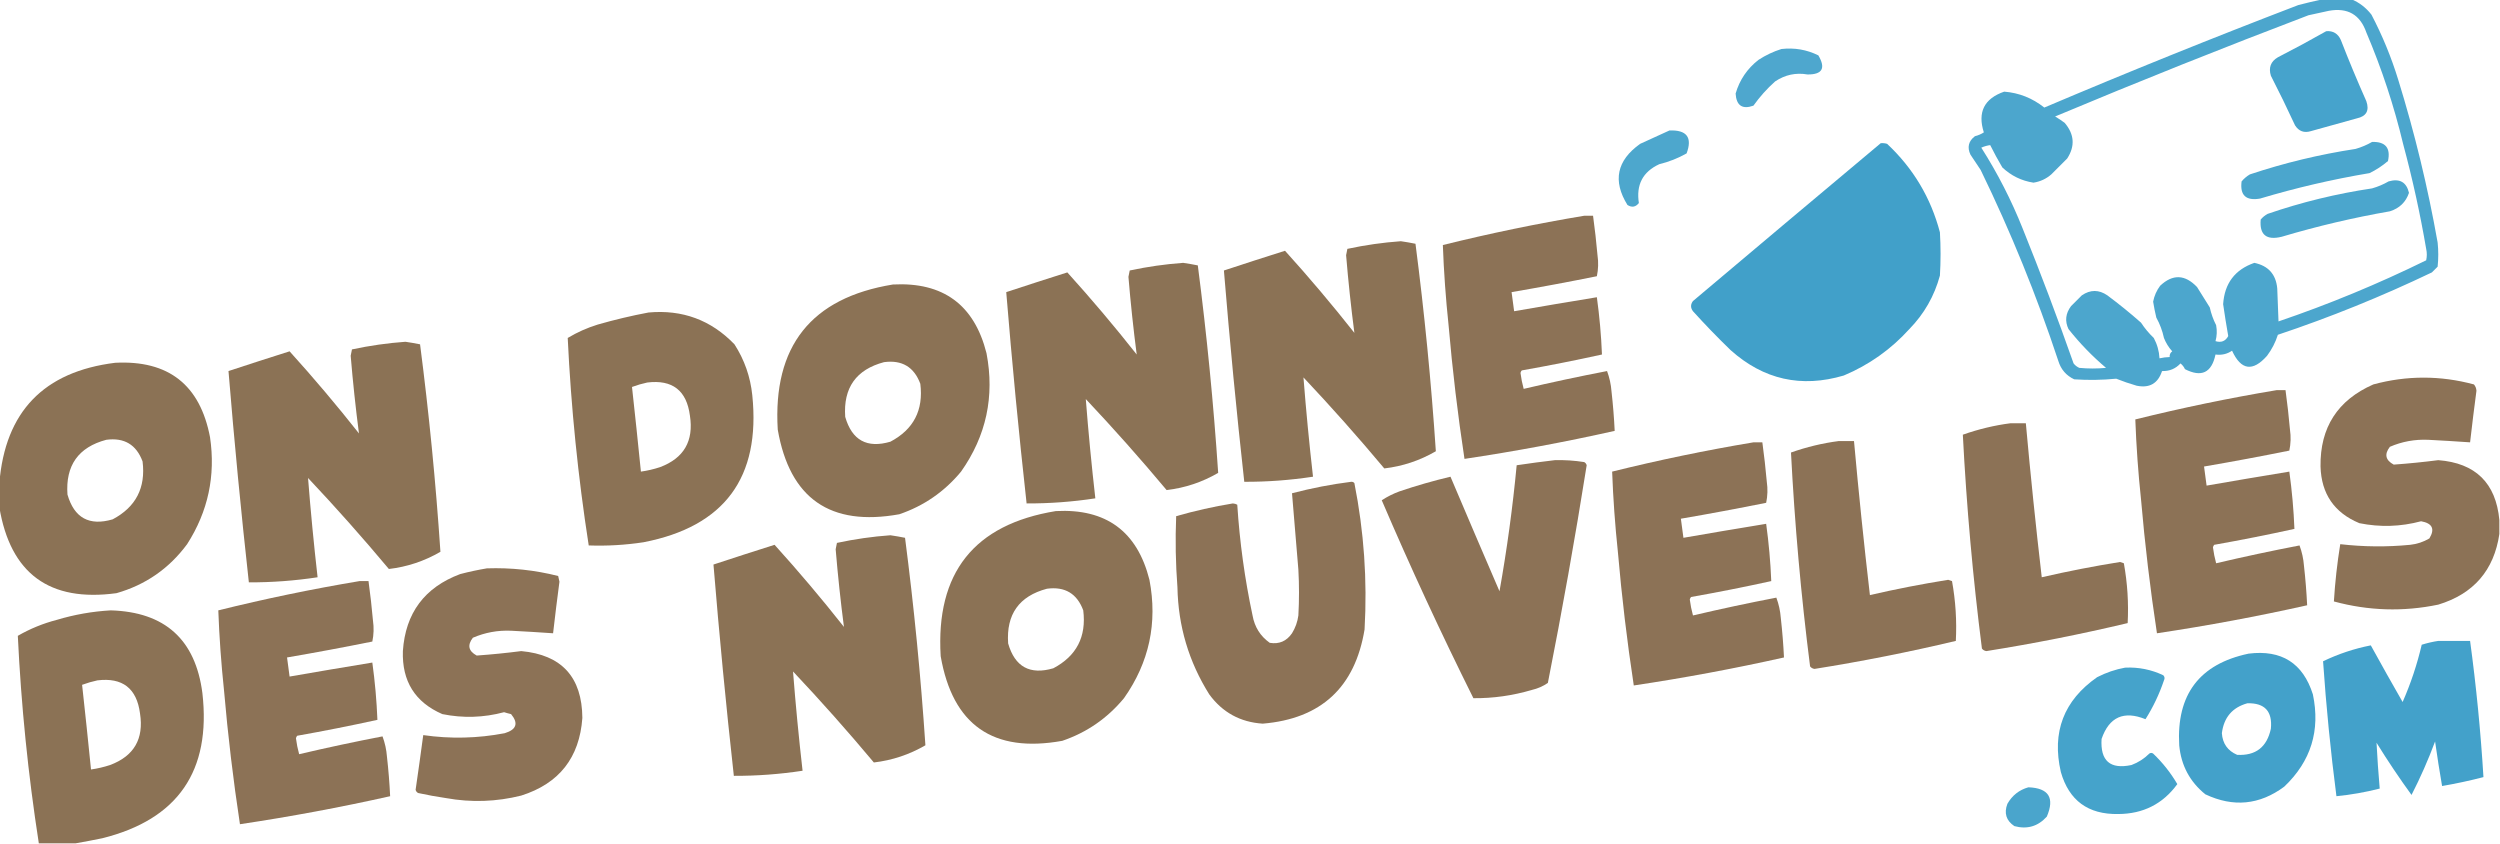 <?xml version="1.0" encoding="UTF-8"?>
<!DOCTYPE svg PUBLIC "-//W3C//DTD SVG 1.1//EN" "http://www.w3.org/Graphics/SVG/1.1/DTD/svg11.dtd">
<svg xmlns="http://www.w3.org/2000/svg" version="1.1" width="1964px" height="663px" style="shape-rendering:geometricPrecision; text-rendering:geometricPrecision; image-rendering:optimizeQuality; fill-rule:evenodd; clip-rule:evenodd" xmlns:xlink="http://www.w3.org/1999/xlink">
<g><path style="opacity:0.923" fill="#3e9fc9" d="M 1824.5,-0.5 C 1832.17,-0.5 1839.83,-0.5 1847.5,-0.5C 1853.6,2.077 1858.77,6.077 1863,11.5C 1871.57,27.877 1878.57,44.877 1884,62.5C 1897.01,104.534 1907.34,147.201 1915,190.5C 1915.67,196.833 1915.67,203.167 1915,209.5C 1913.5,211 1912,212.5 1910.5,214C 1871.12,232.864 1830.78,249.197 1789.5,263C 1787.59,268.986 1784.76,274.486 1781,279.5C 1769.72,292.234 1760.55,290.9 1753.5,275.5C 1749.62,278.161 1745.28,279.161 1740.5,278.5C 1737.48,292.844 1729.48,296.678 1716.5,290C 1715.7,288.229 1714.53,286.729 1713,285.5C 1709.13,289.685 1704.3,291.685 1698.5,291.5C 1695.31,301.265 1688.64,305.098 1678.5,303C 1673,301.407 1667.67,299.574 1662.5,297.5C 1651.52,298.574 1640.52,298.741 1629.5,298C 1623.21,295.038 1619.04,290.205 1617,283.5C 1599.99,232.147 1579.66,182.147 1556,133.5C 1553.33,129.5 1550.67,125.5 1548,121.5C 1545.27,115.704 1546.44,110.87 1551.5,107C 1554.03,106.381 1556.37,105.381 1558.5,104C 1553.44,88.113 1558.78,77.447 1574.5,72C 1586.2,72.923 1596.7,77.09 1606,84.5C 1672,56.497 1738.5,29.664 1805.5,4C 1811.93,2.308 1818.26,0.808 1824.5,-0.5 Z M 1829.5,8.5 C 1844.29,5.808 1854.13,11.474 1859,25.5C 1871.12,53.975 1880.79,83.308 1888,113.5C 1895.28,140.555 1901.28,167.888 1906,195.5C 1906.67,198.5 1906.67,201.5 1906,204.5C 1868.3,223.02 1829.64,239.02 1790,252.5C 1789.67,243.833 1789.33,235.167 1789,226.5C 1787.95,215.446 1781.95,208.779 1771,206.5C 1755.73,211.822 1747.57,222.655 1746.5,239C 1747.71,247.361 1749.04,255.694 1750.5,264C 1748.34,268.04 1745.01,269.374 1740.5,268C 1741.63,263.921 1741.8,259.755 1741,255.5C 1738.74,251.05 1737.07,246.383 1736,241.5C 1732.67,236.167 1729.33,230.833 1726,225.5C 1716.53,215.531 1706.87,215.198 1697,224.5C 1694.22,228.238 1692.38,232.404 1691.5,237C 1692.17,241.2 1693.01,245.367 1694,249.5C 1696.79,254.534 1698.79,259.868 1700,265.5C 1701.54,269.419 1703.71,272.919 1706.5,276C 1704.96,277.11 1704.3,278.61 1704.5,280.5C 1701.79,280.575 1699.13,280.908 1696.5,281.5C 1696.2,275.83 1694.7,270.497 1692,265.5C 1688.19,261.869 1684.86,257.869 1682,253.5C 1673.46,245.954 1664.62,238.788 1655.5,232C 1648.85,227.459 1642.19,227.459 1635.5,232C 1632.67,234.833 1629.83,237.667 1627,240.5C 1622.71,246.255 1622.04,252.255 1625,258.5C 1633.8,269.632 1643.63,279.798 1654.5,289C 1647.5,289.667 1640.5,289.667 1633.5,289C 1631.71,288.215 1630.21,287.049 1629,285.5C 1616.46,249.867 1603.12,214.534 1589,179.5C 1580.13,157.255 1569.29,136.088 1556.5,116C 1558.84,114.972 1561.18,114.306 1563.5,114C 1566.49,119.978 1569.65,125.811 1573,131.5C 1579.91,138.037 1588.07,142.037 1597.5,143.5C 1602.81,142.676 1607.48,140.509 1611.5,137C 1615.67,132.833 1619.83,128.667 1624,124.5C 1630.29,114.785 1629.62,105.452 1622,96.5C 1619.59,94.709 1617.09,93.043 1614.5,91.5C 1680.37,63.898 1746.71,37.398 1813.5,12C 1818.97,10.796 1824.3,9.63 1829.5,8.5 Z"/></g>
<g><path style="opacity:0.957" fill="#3e9fc9" d="M 1827.5,24.5 C 1832.93,24.071 1836.76,26.404 1839,31.5C 1845.28,47.662 1851.94,63.662 1859,79.5C 1861.53,86.88 1859.03,91.38 1851.5,93C 1839.5,96.333 1827.5,99.667 1815.5,103C 1810.15,104.652 1805.99,103.152 1803,98.5C 1796.94,85.377 1790.61,72.377 1784,59.5C 1782.06,53.11 1783.89,48.277 1789.5,45C 1802.42,38.378 1815.09,31.544 1827.5,24.5 Z"/></g>
<g><path style="opacity:0.912" fill="#3e9fc9" d="M 1399.5,38.5 C 1409.7,37.331 1419.37,38.997 1428.5,43.5C 1434.45,53.599 1431.62,58.599 1420,58.5C 1410.8,56.912 1402.3,58.745 1394.5,64C 1388.09,69.737 1382.43,76.071 1377.5,83C 1368.76,86.117 1364.09,82.95 1363.5,73.5C 1366.62,62.764 1372.62,53.93 1381.5,47C 1387.21,43.31 1393.21,40.477 1399.5,38.5 Z"/></g>
<g><path style="opacity:0.915" fill="#3e9fc9" d="M 1311.5,102.5 C 1325.16,101.969 1329.66,107.969 1325,120.5C 1318.29,124.312 1311.12,127.145 1303.5,129C 1290.59,134.968 1285.26,145.135 1287.5,159.5C 1284.95,162.722 1281.95,163.222 1278.5,161C 1266.79,142.068 1270.13,126.068 1288.5,113C 1296.26,109.451 1303.92,105.951 1311.5,102.5 Z"/></g>
<g><path style="opacity:0.928" fill="#3e9fc9" d="M 1863.5,111.5 C 1874.03,111.199 1878.2,116.199 1876,126.5C 1871.59,130.288 1866.76,133.455 1861.5,136C 1832.42,140.883 1803.75,147.55 1775.5,156C 1764.43,157.923 1759.59,153.423 1761,142.5C 1762.87,140.291 1765.04,138.458 1767.5,137C 1794.6,127.975 1822.27,121.309 1850.5,117C 1855.15,115.666 1859.49,113.833 1863.5,111.5 Z"/></g>
<g><path style="opacity:0.981" fill="#3e9fc9" d="M 1477.5,112.5 C 1479.2,112.34 1480.87,112.506 1482.5,113C 1503.01,132.177 1516.84,155.343 1524,182.5C 1524.67,193.833 1524.67,205.167 1524,216.5C 1519.61,232.609 1511.61,246.609 1500,258.5C 1485.52,274.487 1468.35,286.653 1448.5,295C 1415.07,304.892 1385.4,298.225 1359.5,275C 1349.3,265.137 1339.47,254.971 1330,244.5C 1328,241.833 1328,239.167 1330,236.5C 1379.15,195.03 1428.31,153.696 1477.5,112.5 Z"/></g>
<g><path style="opacity:0.928" fill="#3e9fc9" d="M 1876.5,142.5 C 1885.17,140.043 1890.51,143.043 1892.5,151.5C 1890.03,158.797 1885.03,163.63 1877.5,166C 1848.77,171.012 1820.44,177.679 1792.5,186C 1780.46,188.939 1774.96,184.439 1776,172.5C 1777.54,170.622 1779.38,169.122 1781.5,168C 1808.22,158.82 1835.55,152.153 1863.5,148C 1868.15,146.666 1872.49,144.833 1876.5,142.5 Z"/></g>
<g><path style="opacity:0.976" fill="#896f52" d="M 1244.5,169.5 C 1246.83,169.5 1249.17,169.5 1251.5,169.5C 1252.91,179.797 1254.08,190.13 1255,200.5C 1255.81,206.084 1255.64,211.584 1254.5,217C 1232.21,221.491 1209.88,225.658 1187.5,229.5C 1188.17,234.5 1188.83,239.5 1189.5,244.5C 1211.15,240.725 1232.81,237.059 1254.5,233.5C 1256.57,248.565 1257.91,263.565 1258.5,278.5C 1237.6,283.095 1216.6,287.262 1195.5,291C 1194.98,291.561 1194.64,292.228 1194.5,293C 1195.04,297.246 1195.88,301.413 1197,305.5C 1218.71,300.39 1240.55,295.724 1262.5,291.5C 1264.41,296.63 1265.58,301.963 1266,307.5C 1267.16,317.811 1268,328.144 1268.5,338.5C 1229.43,347.247 1190.1,354.58 1150.5,360.5C 1145.2,325.655 1141.04,290.655 1138,255.5C 1135.77,234.438 1134.27,213.438 1133.5,192.5C 1170.33,183.371 1207.33,175.705 1244.5,169.5 Z"/></g>
<g><path style="opacity:0.98" fill="#896f52" d="M 1100.5,189.5 C 1104.38,190.059 1108.21,190.725 1112,191.5C 1119.03,245.726 1124.36,300.059 1128,354.5C 1115.38,361.818 1101.88,366.318 1087.5,368C 1067.08,343.572 1045.91,319.739 1024,296.5C 1026.04,322.52 1028.54,348.52 1031.5,374.5C 1013.61,377.229 995.606,378.562 977.5,378.5C 971.374,323.244 966.041,267.91 961.5,212.5C 977.55,207.205 993.55,202.038 1009.5,197C 1028.42,217.913 1046.58,239.413 1064,261.5C 1061.37,241.301 1059.2,220.967 1057.5,200.5C 1057.83,198.833 1058.17,197.167 1058.5,195.5C 1072.49,192.503 1086.49,190.503 1100.5,189.5 Z"/></g>
<g><path style="opacity:0.98" fill="#896f52" d="M 929.5,206.5 C 933.376,207.059 937.209,207.725 941,208.5C 948.026,262.726 953.359,317.059 957,371.5C 944.379,378.818 930.879,383.318 916.5,385C 896.076,360.572 874.909,336.739 853,313.5C 855.035,339.52 857.535,365.52 860.5,391.5C 842.606,394.229 824.606,395.562 806.5,395.5C 800.374,340.244 795.041,284.91 790.5,229.5C 806.55,224.205 822.55,219.038 838.5,214C 857.418,234.913 875.584,256.413 893,278.5C 890.367,258.301 888.2,237.967 886.5,217.5C 886.833,215.833 887.167,214.167 887.5,212.5C 901.494,209.503 915.494,207.503 929.5,206.5 Z"/></g>
<g><path style="opacity:0.979" fill="#896f52" d="M 701.5,223.5 C 740.912,221.436 765.412,239.436 775,277.5C 781.485,311.415 774.818,342.415 755,370.5C 741.952,386.267 725.785,397.433 706.5,404C 652.228,413.797 620.394,391.63 611,337.5C 607.061,271.978 637.228,233.978 701.5,223.5 Z M 694.5,284.5 C 708.594,282.625 718.094,288.292 723,301.5C 725.579,322.179 717.745,337.345 699.5,347C 681.123,352.395 669.29,345.895 664,327.5C 662.403,304.66 672.57,290.327 694.5,284.5 Z"/></g>
<g><path style="opacity:0.979" fill="#896f52" d="M 509.5,245.5 C 536.114,243.09 558.614,251.423 577,270.5C 584.831,282.655 589.497,295.989 591,310.5C 597.637,375.177 569.137,413.677 505.5,426C 491.254,428.175 476.921,429.009 462.5,428.5C 454.104,374.439 448.604,320.105 446,265.5C 453.374,261.065 461.207,257.565 469.5,255C 482.815,251.17 496.149,248.003 509.5,245.5 Z M 508.5,300.5 C 528.257,298.09 539.424,306.757 542,326.5C 545.104,346.47 537.271,359.97 518.5,367C 513.593,368.614 508.593,369.781 503.5,370.5C 501.271,348.276 498.938,326.109 496.5,304C 500.531,302.509 504.531,301.343 508.5,300.5 Z"/></g>
<g><path style="opacity:0.98" fill="#896f52" d="M 318.5,268.5 C 322.376,269.059 326.209,269.725 330,270.5C 337.026,324.726 342.359,379.059 346,433.5C 333.379,440.818 319.879,445.318 305.5,447C 285.076,422.572 263.909,398.739 242,375.5C 244.035,401.52 246.535,427.52 249.5,453.5C 231.606,456.229 213.606,457.562 195.5,457.5C 189.374,402.244 184.041,346.91 179.5,291.5C 195.55,286.205 211.55,281.038 227.5,276C 246.418,296.913 264.584,318.413 282,340.5C 279.367,320.301 277.2,299.967 275.5,279.5C 275.833,277.833 276.167,276.167 276.5,274.5C 290.494,271.503 304.494,269.503 318.5,268.5 Z"/></g>
<g><path style="opacity:0.979" fill="#896f52" d="M -0.5,398.5 C -0.5,392.167 -0.5,385.833 -0.5,379.5C 4.045,323.45 34.379,291.95 90.5,285C 132.34,282.84 157.174,302.34 165,343.5C 169.474,373.798 163.474,401.798 147,427.5C 132.839,446.658 114.339,459.491 91.5,466C 38.852,473.159 8.185,450.659 -0.5,398.5 Z M 83.5,345.5 C 97.594,343.625 107.094,349.292 112,362.5C 114.579,383.179 106.745,398.345 88.5,408C 70.123,413.395 58.29,406.895 53,388.5C 51.403,365.66 61.569,351.327 83.5,345.5 Z"/></g>
<g><path style="opacity:0.975" fill="#896f52" d="M 1963.5,408.5 C 1963.5,412.167 1963.5,415.833 1963.5,419.5C 1959.28,448.047 1943.28,466.547 1915.5,475C 1888.02,480.714 1860.69,479.881 1833.5,472.5C 1834.41,457.528 1836.08,442.528 1838.5,427.5C 1856.82,429.618 1875.15,429.785 1893.5,428C 1898.87,427.409 1903.87,425.742 1908.5,423C 1913.05,415.588 1910.88,411.088 1902,409.5C 1885.91,413.801 1869.74,414.301 1853.5,411C 1833.81,402.806 1823.64,387.973 1823,366.5C 1822.59,335.826 1836.42,314.326 1864.5,302C 1890.78,294.894 1917.12,294.894 1943.5,302C 1944.7,303.353 1945.37,305.019 1945.5,307C 1943.71,320.493 1942.04,333.993 1940.5,347.5C 1929.51,346.732 1918.51,346.065 1907.5,345.5C 1897.04,345.055 1887.04,346.888 1877.5,351C 1873,356.813 1874,361.48 1880.5,365C 1892.16,364.169 1903.83,363.002 1915.5,361.5C 1944.77,363.771 1960.77,379.438 1963.5,408.5 Z"/></g>
<g><path style="opacity:0.976" fill="#896f52" d="M 1788.5,306.5 C 1790.83,306.5 1793.17,306.5 1795.5,306.5C 1796.91,316.797 1798.08,327.13 1799,337.5C 1799.81,343.084 1799.64,348.584 1798.5,354C 1776.21,358.491 1753.88,362.658 1731.5,366.5C 1732.17,371.5 1732.83,376.5 1733.5,381.5C 1755.15,377.725 1776.81,374.059 1798.5,370.5C 1800.57,385.565 1801.91,400.565 1802.5,415.5C 1781.6,420.095 1760.6,424.262 1739.5,428C 1738.98,428.561 1738.64,429.228 1738.5,430C 1739.04,434.246 1739.88,438.413 1741,442.5C 1762.71,437.39 1784.55,432.724 1806.5,428.5C 1808.41,433.63 1809.58,438.963 1810,444.5C 1811.16,454.811 1812,465.144 1812.5,475.5C 1773.43,484.247 1734.1,491.58 1694.5,497.5C 1689.2,462.655 1685.04,427.655 1682,392.5C 1679.77,371.438 1678.27,350.438 1677.5,329.5C 1714.33,320.371 1751.33,312.705 1788.5,306.5 Z"/></g>
<g><path style="opacity:0.976" fill="#896f52" d="M 1579.5,332.5 C 1583.5,332.5 1587.5,332.5 1591.5,332.5C 1595.14,372.888 1599.31,413.221 1604,453.5C 1624.32,448.802 1644.82,444.802 1665.5,441.5C 1666.5,441.833 1667.5,442.167 1668.5,442.5C 1671.32,458.061 1672.32,473.728 1671.5,489.5C 1634.79,498.23 1597.79,505.563 1560.5,511.5C 1559.01,511.291 1557.84,510.624 1557,509.5C 1549.89,453.663 1544.89,397.663 1542,341.5C 1554.29,337.147 1566.79,334.147 1579.5,332.5 Z"/></g>
<g><path style="opacity:0.976" fill="#896f52" d="M 1444.5,346.5 C 1448.5,346.5 1452.5,346.5 1456.5,346.5C 1460.14,386.888 1464.31,427.221 1469,467.5C 1489.32,462.802 1509.82,458.802 1530.5,455.5C 1531.5,455.833 1532.5,456.167 1533.5,456.5C 1536.32,472.061 1537.32,487.728 1536.5,503.5C 1499.79,512.23 1462.79,519.563 1425.5,525.5C 1424.01,525.291 1422.84,524.624 1422,523.5C 1414.89,467.663 1409.89,411.663 1407,355.5C 1419.29,351.147 1431.79,348.147 1444.5,346.5 Z"/></g>
<g><path style="opacity:0.976" fill="#896f52" d="M 1377.5,347.5 C 1379.83,347.5 1382.17,347.5 1384.5,347.5C 1385.91,357.797 1387.08,368.13 1388,378.5C 1388.81,384.084 1388.64,389.584 1387.5,395C 1365.21,399.491 1342.88,403.658 1320.5,407.5C 1321.17,412.5 1321.83,417.5 1322.5,422.5C 1344.15,418.725 1365.81,415.059 1387.5,411.5C 1389.57,426.565 1390.91,441.565 1391.5,456.5C 1370.6,461.095 1349.6,465.262 1328.5,469C 1327.98,469.561 1327.64,470.228 1327.5,471C 1328.04,475.246 1328.88,479.413 1330,483.5C 1351.71,478.39 1373.55,473.724 1395.5,469.5C 1397.41,474.63 1398.58,479.963 1399,485.5C 1400.16,495.811 1401,506.144 1401.5,516.5C 1362.43,525.247 1323.1,532.58 1283.5,538.5C 1278.2,503.655 1274.04,468.655 1271,433.5C 1268.77,412.438 1267.27,391.438 1266.5,370.5C 1303.33,361.371 1340.33,353.705 1377.5,347.5 Z"/></g>
<g><path style="opacity:0.976" fill="#896f52" d="M 1221.5,361.5 C 1229.21,361.295 1236.88,361.795 1244.5,363C 1245.52,363.519 1246.18,364.353 1246.5,365.5C 1237.41,422.695 1227.25,479.695 1216,536.5C 1212.27,539.087 1208.1,540.921 1203.5,542C 1188.35,546.474 1173.01,548.64 1157.5,548.5C 1131.99,497.311 1107.99,445.478 1085.5,393C 1089.89,390.139 1094.55,387.806 1099.5,386C 1112.66,381.544 1125.99,377.71 1139.5,374.5C 1152.23,404.507 1165.06,434.507 1178,464.5C 1183.86,431.681 1188.36,398.681 1191.5,365.5C 1201.61,363.987 1211.61,362.654 1221.5,361.5 Z"/></g>
<g><path style="opacity:0.976" fill="#896f52" d="M 1061.5,378.5 C 1062.5,378.414 1063.33,378.748 1064,379.5C 1071.55,417.526 1074.22,455.859 1072,494.5C 1064.5,540.002 1037.83,564.669 992,568.5C 974.373,567.355 960.373,559.688 950,545.5C 933.929,519.9 925.596,491.9 925,461.5C 923.578,442.853 923.244,424.186 924,405.5C 938.607,401.307 953.44,397.974 968.5,395.5C 969.772,395.57 970.938,395.903 972,396.5C 973.885,425.803 977.885,454.803 984,483.5C 985.615,492.58 990.115,499.747 997.5,505C 1004.87,506.233 1010.71,503.733 1015,497.5C 1017.66,493.186 1019.33,488.519 1020,483.5C 1020.67,471.5 1020.67,459.5 1020,447.5C 1018.4,427.46 1016.74,407.46 1015,387.5C 1030.4,383.463 1045.9,380.463 1061.5,378.5 Z"/></g>
<g><path style="opacity:0.979" fill="#896f52" d="M 829.5,401.5 C 868.912,399.436 893.412,417.436 903,455.5C 909.485,489.415 902.818,520.415 883,548.5C 869.952,564.267 853.785,575.433 834.5,582C 780.228,591.797 748.394,569.63 739,515.5C 735.061,449.978 765.228,411.978 829.5,401.5 Z M 822.5,462.5 C 836.594,460.625 846.094,466.292 851,479.5C 853.579,500.179 845.745,515.345 827.5,525C 809.123,530.395 797.29,523.895 792,505.5C 790.403,482.66 800.57,468.327 822.5,462.5 Z"/></g>
<g><path style="opacity:0.98" fill="#896f52" d="M 699.5,420.5 C 703.376,421.059 707.209,421.725 711,422.5C 718.026,476.726 723.359,531.059 727,585.5C 714.379,592.818 700.879,597.318 686.5,599C 666.076,574.572 644.909,550.739 623,527.5C 625.035,553.52 627.535,579.52 630.5,605.5C 612.606,608.229 594.606,609.562 576.5,609.5C 570.374,554.244 565.041,498.91 560.5,443.5C 576.55,438.205 592.55,433.038 608.5,428C 627.418,448.913 645.584,470.413 663,492.5C 660.367,472.301 658.2,451.967 656.5,431.5C 656.833,429.833 657.167,428.167 657.5,426.5C 671.494,423.503 685.494,421.503 699.5,420.5 Z"/></g>
<g><path style="opacity:0.975" fill="#896f52" d="M 382.5,446.5 C 401.468,445.863 420.135,447.863 438.5,452.5C 438.833,454 439.167,455.5 439.5,457C 437.709,470.493 436.043,483.993 434.5,497.5C 423.51,496.732 412.51,496.065 401.5,495.5C 391.043,495.055 381.043,496.888 371.5,501C 366.996,506.813 367.996,511.48 374.5,515C 386.164,514.169 397.831,513.002 409.5,511.5C 441.255,514.427 457.255,531.927 457.5,564C 455.262,595.231 439.262,615.564 409.5,625C 389.978,629.898 370.312,630.565 350.5,627C 343.121,625.924 335.788,624.591 328.5,623C 327.484,622.481 326.818,621.647 326.5,620.5C 328.583,606.168 330.583,591.835 332.5,577.5C 353.94,580.578 375.273,580.078 396.5,576C 405.769,573.181 407.436,568.181 401.5,561C 399.645,560.578 397.811,560.078 396,559.5C 379.909,563.801 363.742,564.301 347.5,561C 326.077,551.691 315.744,535.191 316.5,511.5C 318.509,481.642 333.509,461.475 361.5,451C 368.57,449.155 375.57,447.655 382.5,446.5 Z"/></g>
<g><path style="opacity:0.976" fill="#896f52" d="M 282.5,456.5 C 284.833,456.5 287.167,456.5 289.5,456.5C 290.912,466.797 292.079,477.13 293,487.5C 293.806,493.084 293.639,498.584 292.5,504C 270.213,508.491 247.88,512.658 225.5,516.5C 226.167,521.5 226.833,526.5 227.5,531.5C 249.148,527.725 270.814,524.059 292.5,520.5C 294.575,535.565 295.908,550.565 296.5,565.5C 275.597,570.095 254.597,574.262 233.5,578C 232.978,578.561 232.645,579.228 232.5,580C 233.044,584.246 233.877,588.413 235,592.5C 256.713,587.39 278.546,582.724 300.5,578.5C 302.413,583.63 303.579,588.963 304,594.5C 305.165,604.811 305.998,615.144 306.5,625.5C 267.433,634.247 228.1,641.58 188.5,647.5C 183.202,612.655 179.036,577.655 176,542.5C 173.771,521.438 172.271,500.438 171.5,479.5C 208.327,470.371 245.327,462.705 282.5,456.5 Z"/></g>
<g><path style="opacity:0.979" fill="#896f52" d="M 59.5,662.5 C 49.833,662.5 40.167,662.5 30.5,662.5C 22.104,608.439 16.604,554.105 14,499.5C 23.563,493.976 33.73,489.809 44.5,487C 58.382,482.823 72.549,480.323 87,479.5C 129.574,480.762 153.574,502.429 159,544.5C 165.963,605.652 139.797,643.652 80.5,658.5C 73.382,659.961 66.382,661.294 59.5,662.5 Z M 76.5,534.5 C 96.257,532.09 107.424,540.757 110,560.5C 113.104,580.47 105.271,593.97 86.5,601C 81.593,602.614 76.593,603.781 71.5,604.5C 69.271,582.276 66.938,560.109 64.5,538C 68.531,536.509 72.531,535.343 76.5,534.5 Z"/></g>
<g><path style="opacity:0.969" fill="#3e9fc9" d="M 1915.5,503.5 C 1923.83,503.5 1932.17,503.5 1940.5,503.5C 1945.32,539.057 1948.82,574.724 1951,610.5C 1940.29,613.277 1929.45,615.61 1918.5,617.5C 1916.49,605.87 1914.65,594.203 1913,582.5C 1907.64,596.883 1901.47,610.883 1894.5,624.5C 1884.85,611.215 1875.68,597.548 1867,583.5C 1867.62,595.49 1868.45,607.49 1869.5,619.5C 1858.32,622.363 1846.99,624.363 1835.5,625.5C 1830.93,590.245 1827.43,554.911 1825,519.5C 1837.03,513.714 1849.53,509.547 1862.5,507C 1870.71,521.914 1879.04,536.748 1887.5,551.5C 1893.88,537.003 1898.88,522.003 1902.5,506.5C 1906.87,505.139 1911.2,504.139 1915.5,503.5 Z"/></g>
<g><path style="opacity:0.969" fill="#3e9fc9" d="M 1766.5,513.5 C 1792.39,510.27 1809.22,520.937 1817,545.5C 1822.97,573.923 1815.47,598.089 1794.5,618C 1775.12,632.387 1754.46,634.387 1732.5,624C 1720.32,614.14 1713.48,601.307 1712,585.5C 1709.73,545.649 1727.89,521.649 1766.5,513.5 Z M 1765.5,552.5 C 1779.16,552.13 1785.33,558.797 1784,572.5C 1780.88,586.972 1772.05,593.806 1757.5,593C 1750.06,589.794 1746.06,584.127 1745.5,576C 1747.06,563.62 1753.73,555.786 1765.5,552.5 Z"/></g>
<g><path style="opacity:0.959" fill="#3e9fc9" d="M 1669.5,524.5 C 1680.03,524.003 1690.03,526.003 1699.5,530.5C 1700.61,531.723 1700.78,533.056 1700,534.5C 1696.37,545.259 1691.54,555.425 1685.5,565C 1668.45,558.11 1656.95,563.276 1651,580.5C 1649.91,597.745 1657.74,604.578 1674.5,601C 1679.85,598.997 1684.51,595.997 1688.5,592C 1689.5,591.333 1690.5,591.333 1691.5,592C 1698.99,599.148 1705.32,607.148 1710.5,616C 1699.14,631.599 1683.64,639.432 1664,639.5C 1640.42,639.895 1625.42,628.895 1619,606.5C 1611.78,575.15 1621.28,550.317 1647.5,532C 1654.58,528.364 1661.91,525.864 1669.5,524.5 Z"/></g>
<g><path style="opacity:0.934" fill="#3e9fc9" d="M 1593.5,618.5 C 1609.46,619.079 1614.29,626.746 1608,641.5C 1601.06,649.209 1592.56,651.709 1582.5,649C 1576.06,644.684 1574.23,638.85 1577,631.5C 1580.77,624.877 1586.27,620.543 1593.5,618.5 Z"/></g>
</svg>
